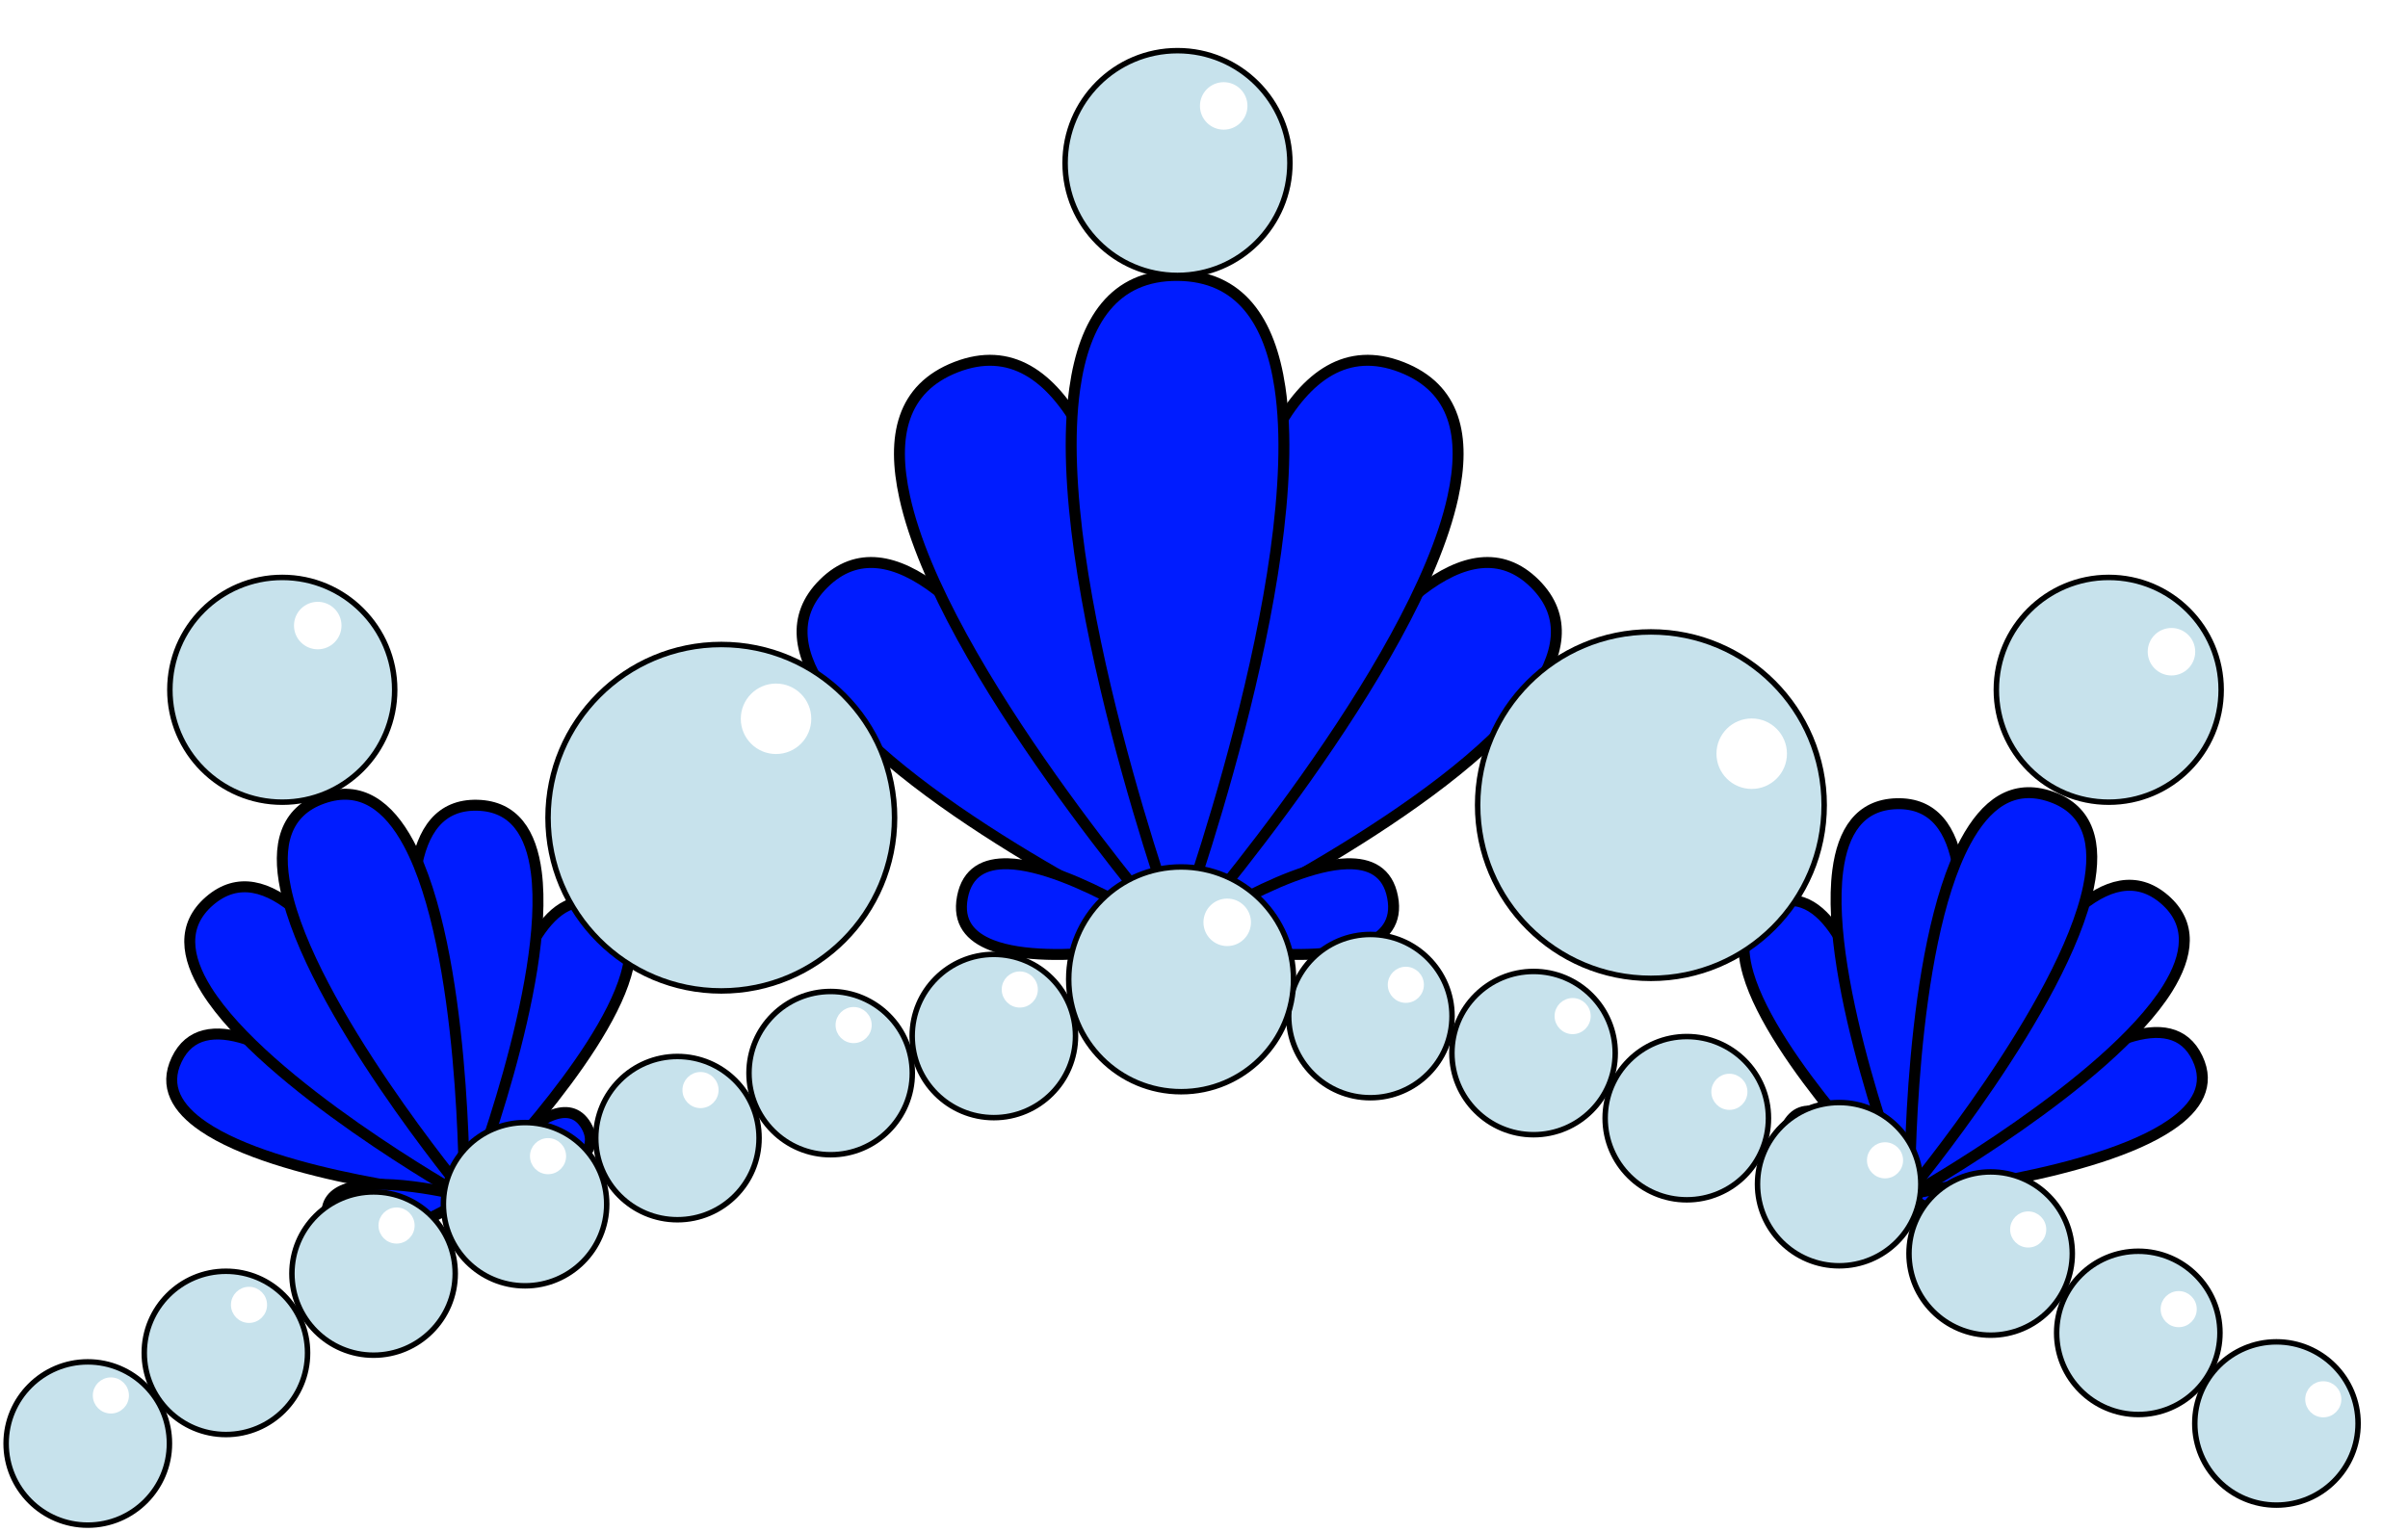 <?xml version="1.0" encoding="UTF-8"?><svg id="Perlekrone" xmlns="http://www.w3.org/2000/svg" width="220" height="140" xmlns:xlink="http://www.w3.org/1999/xlink" viewBox="0 0 220 140"><defs><style>.cls-1{fill:#fff;stroke:#fff;}.cls-1,.cls-2{stroke-width:.5px;}.cls-1,.cls-2,.cls-3{stroke-miterlimit:10;}.cls-2{fill:#c7e2ec;}.cls-2,.cls-3{stroke:#000;}.cls-3{fill:#001cff;}.cls-4{filter:url(#drop-shadow-21);}</style><filter id="drop-shadow-21" filterUnits="userSpaceOnUse"><feOffset dx="-2" dy="2"/><feGaussianBlur result="blur" stdDeviation="0"/><feFlood flood-color="#000" flood-opacity=".5"/><feComposite in2="blur" operator="in"/><feComposite in="SourceGraphic"/></filter></defs><g class="cls-4"><path class="cls-3" d="m108.46,83.15s-10.63-23.36-20.84-31.21c-3.68-2.83-7.31-3.64-10.37-.61-3.02,3-2.31,6.6.37,10.3,7.56,10.42,30.84,21.51,30.84,21.51Z"/><path class="cls-3" d="m108.97,83.15s-.47-31.8-8.16-45.77c-2.78-5.04-6.49-7.76-11.46-5.83s-5.91,6.35-4.7,11.87c3.4,15.57,24.32,39.73,24.32,39.73Z"/><path class="cls-3" d="m111.01,83.15s10.63-23.36,20.84-31.21c3.68-2.83,7.31-3.64,10.37-.61,3.02,3,2.31,6.6-.37,10.3-7.56,10.42-30.84,21.51-30.84,21.51Z"/><path class="cls-3" d="m110.42,83.15s.47-31.8,8.16-45.77c2.78-5.04,6.49-7.76,11.46-5.83s5.91,6.35,4.7,11.87c-3.4,15.57-24.32,39.73-24.32,39.73Z"/><path class="cls-3" d="m109.58,83.15s-11.8-32.47-9.39-49.63c.87-6.19,3.59-10.39,9.39-10.35,5.72.04,8.45,4.17,9.36,10.24,2.56,17.13-9.36,49.74-9.36,49.74Z"/><path class="cls-3" d="m109.9,83.93s-9.89-6.82-15.79-6.99c-2.13-.06-3.74.74-4.18,3.05s.73,3.63,2.68,4.39c5.5,2.14,17.3-.44,17.3-.44Z"/><path class="cls-3" d="m109.26,83.93s9.89-6.82,15.79-6.99c2.13-.06,3.74.74,4.18,3.05.44,2.27-.73,3.63-2.68,4.39-5.5,2.14-17.3-.44-17.3-.44Z"/><path class="cls-3" d="m43.74,107.25s-11.42-11.76-19.24-14.28c-2.82-.91-5.18-.62-6.36,1.87-1.17,2.45.03,4.47,2.44,6.11,6.78,4.64,23.17,6.3,23.17,6.3Z"/><path class="cls-3" d="m44.04,107.14s-7.12-19.01-14.75-25.76c-2.75-2.43-5.57-3.27-8.15-1.04-2.54,2.2-2.18,5.09-.27,8.15,5.4,8.63,23.17,18.65,23.17,18.65Z"/><path class="cls-3" d="m45.27,106.7s1.36-16.33,5.81-23.25c1.61-2.49,3.61-3.76,6.1-2.59,2.46,1.15,2.81,3.47,2,6.27-2.3,7.89-13.91,19.57-13.91,19.57Z"/><path class="cls-3" d="m44.92,106.83s-6.56-19.21-4.94-29.27c.58-3.63,2.23-6.06,5.64-5.97,3.36.09,4.92,2.55,5.38,6.13,1.3,10.1-6.07,29.12-6.07,29.12Z"/><path class="cls-3" d="m44.41,107.01s-14.08-16.98-16.32-27.82c-.81-3.91-.08-7.02,3.42-8.24,3.45-1.21,5.98.69,7.83,4.14,5.22,9.75,5.08,31.92,5.08,31.92Z"/><path class="cls-3" d="m44.77,107.41s-7.41-1.97-11-.8c-1.29.42-2.09,1.25-1.86,2.73s1.22,2.02,2.55,2.06c3.77.1,10.3-3.99,10.3-3.99Z"/><path class="cls-3" d="m44.39,107.54s4.48-6.23,7.99-7.6c1.27-.5,2.41-.36,3.17.93s.34,2.34-.67,3.21c-2.85,2.47-10.49,3.46-10.49,3.46Z"/><path class="cls-3" d="m177.16,107.11s11.42-11.76,19.24-14.28c2.82-.91,5.18-.62,6.36,1.87,1.17,2.45-.03,4.47-2.44,6.11-6.78,4.64-23.17,6.3-23.17,6.3Z"/><path class="cls-3" d="m176.86,107s7.12-19.01,14.75-25.76c2.75-2.43,5.57-3.27,8.15-1.04,2.54,2.2,2.18,5.09.27,8.15-5.4,8.63-23.17,18.65-23.17,18.65Z"/><path class="cls-3" d="m175.63,106.57s-1.36-16.33-5.81-23.25c-1.61-2.49-3.61-3.76-6.1-2.59-2.46,1.15-2.81,3.47-2,6.27,2.3,7.89,13.91,19.57,13.91,19.57Z"/><path class="cls-3" d="m175.98,106.69s6.56-19.21,4.94-29.27c-.58-3.63-2.23-6.06-5.64-5.97-3.36.09-4.92,2.55-5.38,6.13-1.3,10.1,6.07,29.12,6.07,29.12Z"/><path class="cls-3" d="m176.49,106.87s14.08-16.98,16.32-27.82c.81-3.91.08-7.02-3.42-8.24s-5.98.69-7.83,4.14c-5.22,9.75-5.08,31.92-5.08,31.92Z"/><path class="cls-3" d="m176.13,107.27s7.41-1.97,11-.8c1.29.42,2.09,1.25,1.86,2.73s-1.22,2.02-2.55,2.06c-3.77.1-10.3-3.99-10.3-3.99Z"/><path class="cls-3" d="m176.51,107.41s-4.48-6.23-7.99-7.6c-1.27-.5-2.41-.36-3.17.93-.75,1.27-.34,2.34.67,3.21,2.85,2.47,10.49,3.46,10.49,3.46Z"/><circle class="cls-2" cx="109.58" cy="12.9" r="10.27"/><circle class="cls-1" cx="113.8" cy="7.68" r="1.92"/><circle class="cls-2" cx="27.79" cy="61.04" r="10.27"/><circle class="cls-1" cx="31.03" cy="55.17" r="1.92"/><circle class="cls-2" cx="194.66" cy="61.04" r="10.27"/><circle class="cls-1" cx="200.39" cy="57.56" r="1.92"/><circle class="cls-2" cx="67.9" cy="72.73" r="15.83"/><circle class="cls-1" cx="72.9" cy="63.69" r="2.97"/><circle class="cls-2" cx="152.83" cy="71.58" r="15.83"/><circle class="cls-1" cx="162.04" cy="66.88" r="2.97"/><circle class="cls-2" cx="92.8" cy="92.68" r="7.46"/><circle class="cls-1" cx="95.17" cy="88.43" r="1.4"/><circle class="cls-2" cx="77.89" cy="96.07" r="7.46"/><circle class="cls-1" cx="79.99" cy="91.68" r="1.4"/><circle class="cls-2" cx="63.89" cy="102.01" r="7.46"/><circle class="cls-1" cx="66" cy="97.62" r="1.4"/><circle class="cls-2" cx="49.97" cy="108.05" r="7.46"/><circle class="cls-1" cx="52.07" cy="103.66" r="1.4"/><circle class="cls-2" cx="36.13" cy="114.39" r="7.46"/><circle class="cls-1" cx="38.23" cy="110" r="1.4"/><circle class="cls-2" cx="22.64" cy="121.64" r="7.46"/><circle class="cls-1" cx="24.75" cy="117.25" r="1.4"/><circle class="cls-2" cx="10.02" cy="129.92" r="7.46"/><circle class="cls-1" cx="12.13" cy="125.53" r="1.4"/><circle class="cls-2" cx="127.2" cy="90.86" r="7.46"/><circle class="cls-1" cx="130.44" cy="88" r="1.4"/><circle class="cls-2" cx="142.11" cy="94.24" r="7.46"/><circle class="cls-1" cx="145.68" cy="90.86" r="1.4"/><circle class="cls-2" cx="156.11" cy="100.19" r="7.46"/><circle class="cls-1" cx="160" cy="97.78" r="1.4"/><circle class="cls-2" cx="170.03" cy="106.22" r="7.46"/><circle class="cls-1" cx="174.22" cy="104.04" r="1.4"/><circle class="cls-2" cx="183.87" cy="112.56" r="7.46"/><circle class="cls-1" cx="187.3" cy="110.36" r="1.4"/><circle class="cls-2" cx="197.36" cy="119.81" r="7.46"/><circle class="cls-1" cx="201.05" cy="117.64" r="1.4"/><circle class="cls-2" cx="209.98" cy="128.09" r="7.46"/><circle class="cls-1" cx="214.26" cy="125.88" r="1.4"/><circle class="cls-2" cx="109.91" cy="87.5" r="10.27"/><circle class="cls-1" cx="114.12" cy="82.29" r="1.92"/></g></svg>